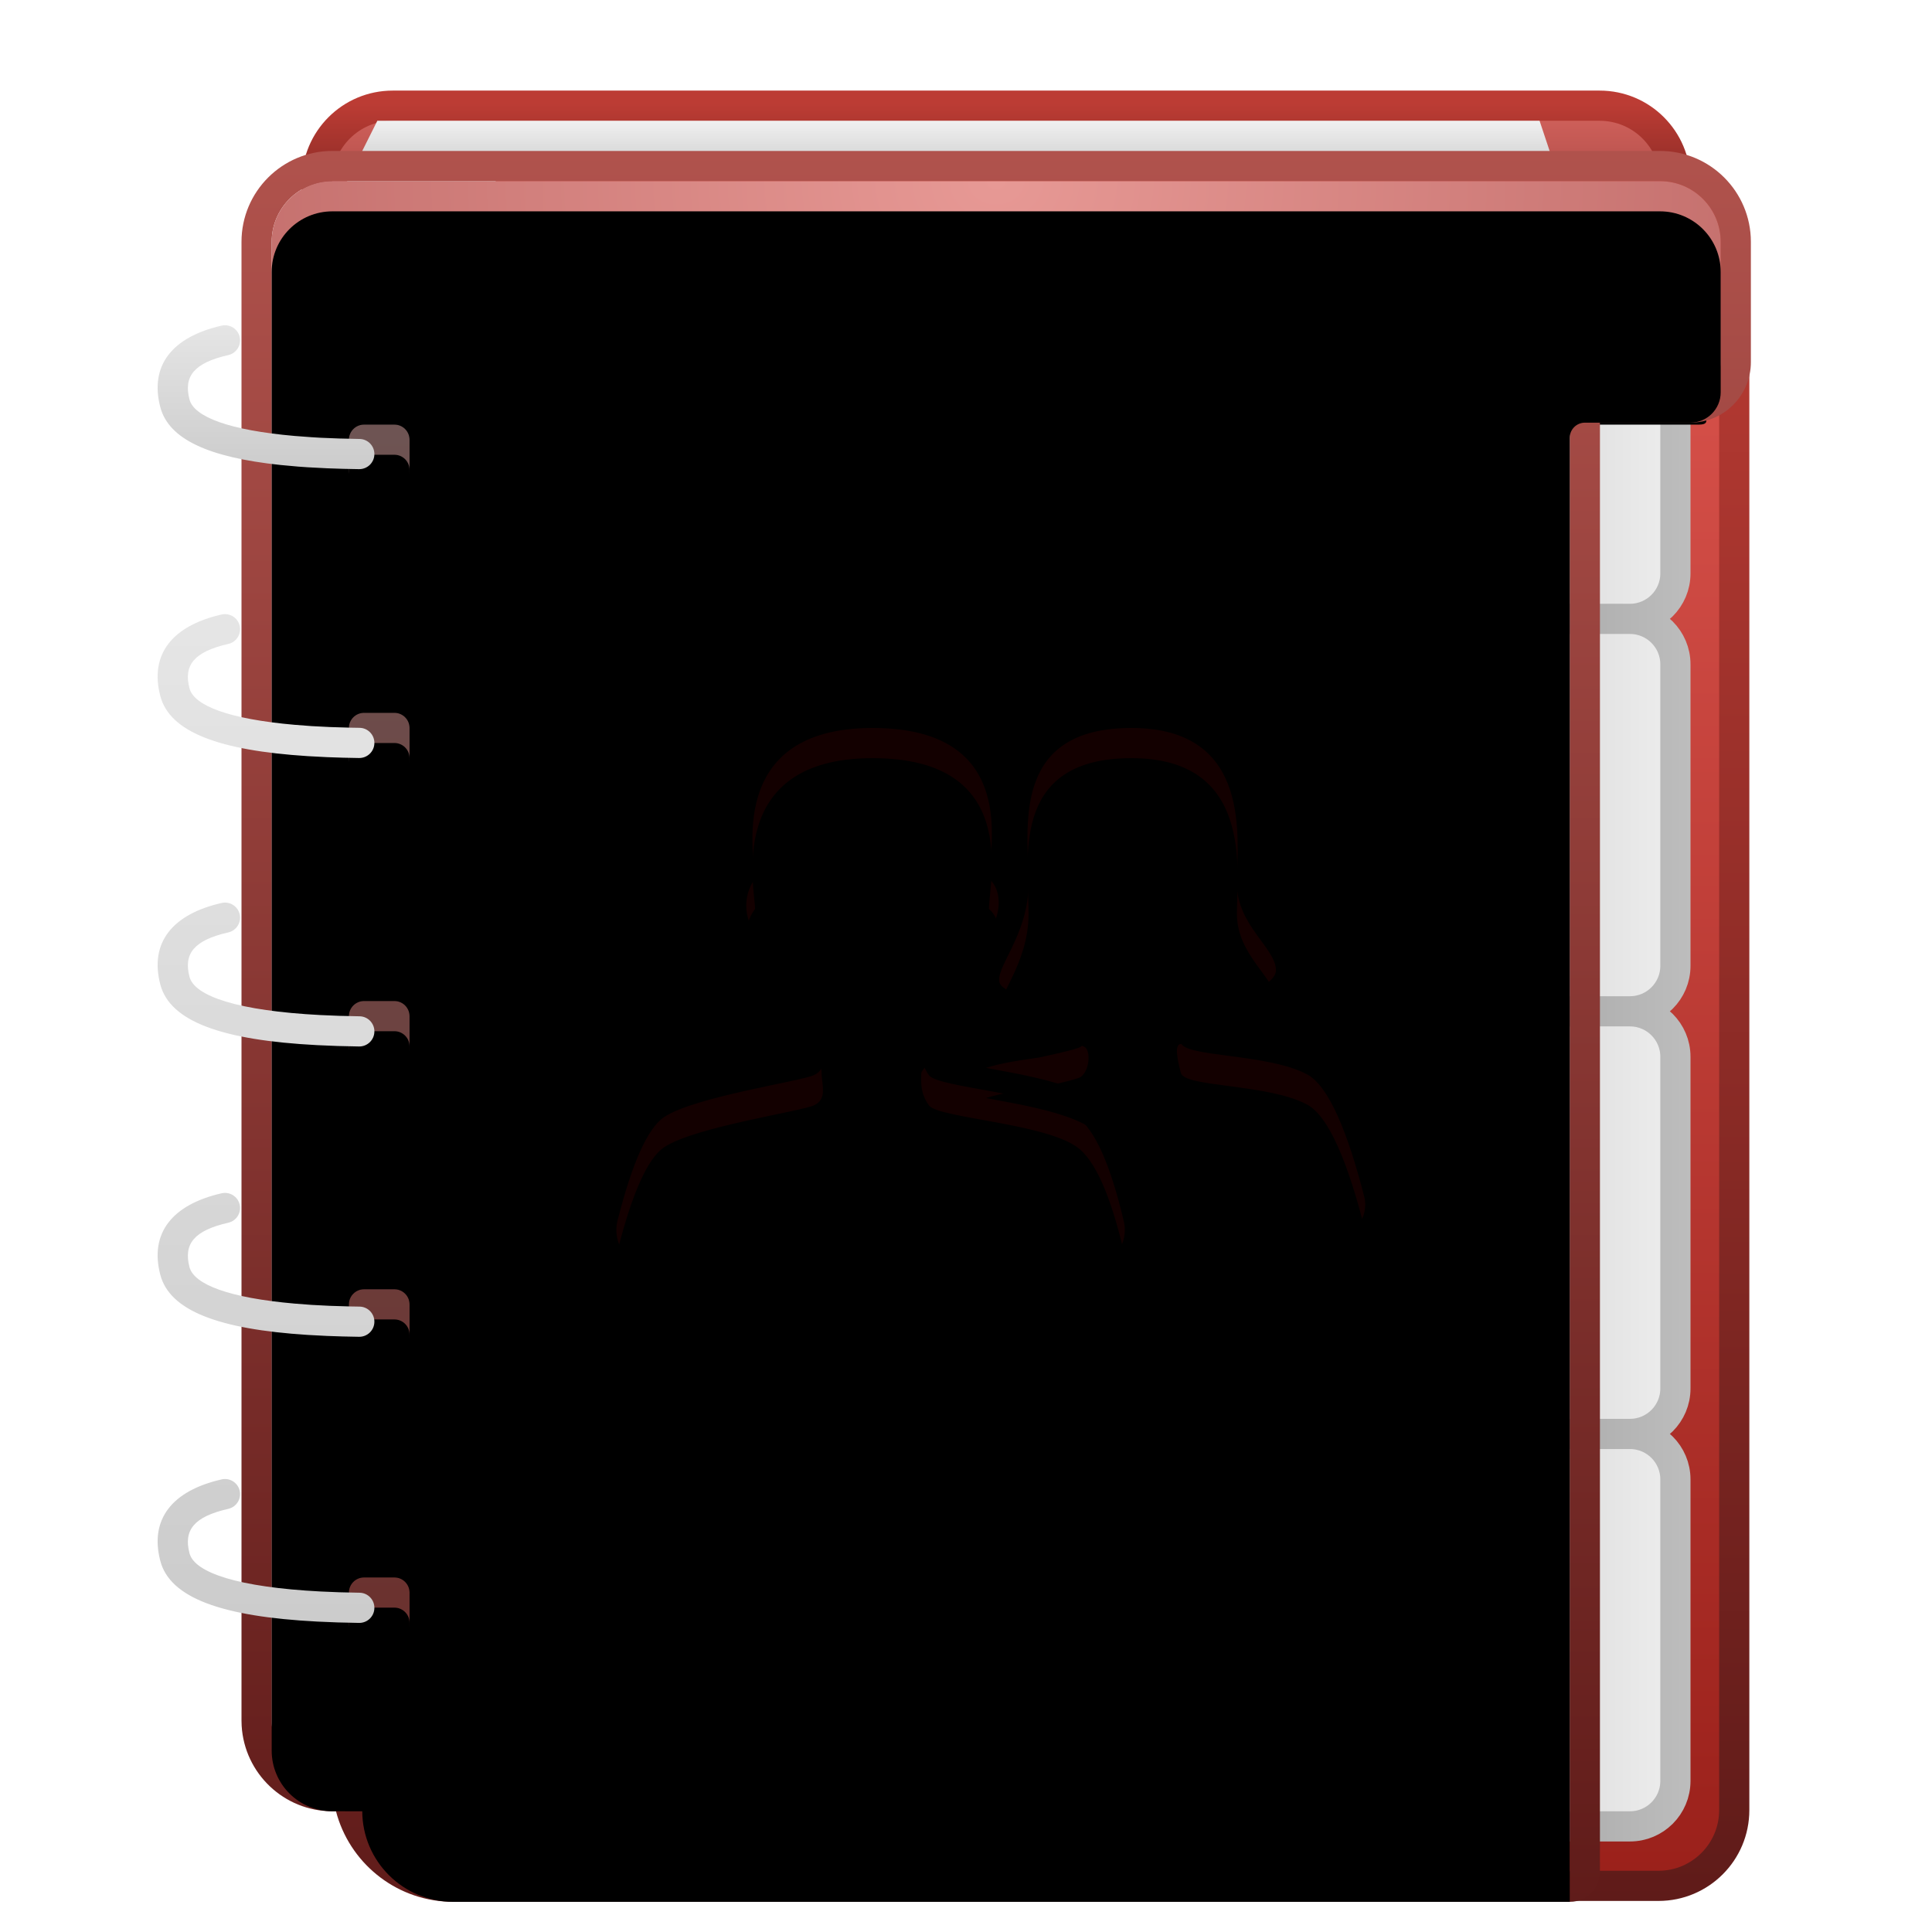 <svg xmlns="http://www.w3.org/2000/svg" xmlns:xlink="http://www.w3.org/1999/xlink" width="64" height="64" viewBox="0 0 64 64">
  <defs>
    <filter id="deepin-address-book-a" width="131.5%" height="127.6%" x="-14.8%" y="-14.5%" filterUnits="objectBoundingBox">
      <feOffset dy="1" in="SourceAlpha" result="shadowOffsetOuter1"/>
      <feGaussianBlur in="shadowOffsetOuter1" result="shadowBlurOuter1" stdDeviation="1.5"/>
      <feColorMatrix in="shadowBlurOuter1" result="shadowMatrixOuter1" values="0 0 0 0 0   0 0 0 0 0   0 0 0 0 0  0 0 0 0.2 0"/>
      <feMerge>
        <feMergeNode in="shadowMatrixOuter1"/>
        <feMergeNode in="SourceGraphic"/>
      </feMerge>
    </filter>
    <linearGradient id="deepin-address-book-b" x1="47.895%" x2="47.895%" y1="-24.634%" y2="100%">
      <stop offset="0%" stop-color="#E36D67"/>
      <stop offset="100%" stop-color="#943A36"/>
    </linearGradient>
    <linearGradient id="deepin-address-book-c" x1="47.895%" x2="47.895%" y1="-1.471%" y2="101.471%">
      <stop offset="0%" stop-color="#BC3C34"/>
      <stop offset="100%" stop-color="#5F1B19"/>
    </linearGradient>
    <linearGradient id="deepin-address-book-d" x1="43.345%" x2="43.345%" y1="0%" y2="50%">
      <stop offset="0%" stop-color="#F0F0F0"/>
      <stop offset="100%" stop-color="#D1D1D1"/>
    </linearGradient>
    <linearGradient id="deepin-address-book-e" x1="47.895%" x2="47.895%" y1="-1.471%" y2="101.471%">
      <stop offset="0%" stop-color="#DD564F"/>
      <stop offset="100%" stop-color="#9A201A"/>
    </linearGradient>
    <linearGradient id="deepin-address-book-f" x1="47.895%" x2="47.895%" y1="-1.471%" y2="101.471%">
      <stop offset="0%" stop-color="#BC3C34"/>
      <stop offset="100%" stop-color="#5F1B19"/>
    </linearGradient>
    <linearGradient id="deepin-address-book-g" x1="110%" x2="10%" y1="68.75%" y2="68.75%">
      <stop offset="0%" stop-color="#F0F0F0"/>
      <stop offset="100%" stop-color="#D2D2D2"/>
    </linearGradient>
    <linearGradient id="deepin-address-book-h" x1="110%" x2="10%" y1="118.75%" y2="118.75%">
      <stop offset="0%" stop-color="#BEBEBE"/>
      <stop offset="100%" stop-color="#A0A0A0"/>
    </linearGradient>
    <filter id="deepin-address-book-i" width="113.5%" height="111.6%" x="-6.8%" y="-5.8%" filterUnits="objectBoundingBox">
      <feGaussianBlur in="SourceGraphic" stdDeviation="1.005"/>
    </filter>
    <linearGradient id="deepin-address-book-j" x1="47.895%" x2="47.895%" y1="-1.471%" y2="101.471%">
      <stop offset="0%" stop-color="#B1534D"/>
      <stop offset="100%" stop-color="#5F1B19"/>
    </linearGradient>
    <radialGradient id="deepin-address-book-k" cx="50%" cy="0%" r="116.667%" fx="50%" fy="0%" gradientTransform="matrix(0 .857 -1.194 0 .5 -.429)">
      <stop offset="0%" stop-color="#E79995"/>
      <stop offset="100%" stop-color="#8B2B2B"/>
    </radialGradient>
    <path id="deepin-address-book-l" d="M47.945,1.143 C49.055,1.143 49.955,2.042 49.955,3.152 L49.955,7.138 C49.955,7.693 49.505,8.143 48.95,8.143 L45.458,8.143 C45.18,8.143 44.955,8.367 44.955,8.645 L44.955,57.142 L7.97,57.142 C6.31,57.142 4.963,55.801 4.955,54.143 L3.965,54.142 C2.855,54.142 1.955,53.243 1.955,52.133 L1.955,3.152 C1.955,2.042 2.855,1.143 3.965,1.143 L47.945,1.143 Z"/>
    <filter id="deepin-address-book-m" width="102.1%" height="101.8%" x="-1%" y="-.9%" filterUnits="objectBoundingBox">
      <feOffset dy="1" in="SourceAlpha" result="shadowOffsetInner1"/>
      <feComposite in="shadowOffsetInner1" in2="SourceAlpha" k2="-1" k3="1" operator="arithmetic" result="shadowInnerInner1"/>
      <feColorMatrix in="shadowInnerInner1" values="0 0 0 0 1   0 0 0 0 1   0 0 0 0 1  0 0 0 0.378 0"/>
    </filter>
    <linearGradient id="deepin-address-book-n" x1="50%" x2="50%" y1="0%" y2="100%">
      <stop offset="0%" stop-color="#6E5453"/>
      <stop offset="100%" stop-color="#6B312E"/>
    </linearGradient>
    <path id="deepin-address-book-o" d="M8.035,48.407 C8.313,48.407 8.537,48.632 8.537,48.91 L8.537,49.915 C8.537,50.193 8.313,50.417 8.035,50.417 L7.03,50.417 C6.752,50.417 6.527,50.193 6.527,49.915 L6.527,48.91 C6.527,48.632 6.752,48.407 7.03,48.407 L8.035,48.407 Z M8.035,38.86 C8.313,38.86 8.537,39.085 8.537,39.362 L8.537,40.367 C8.537,40.645 8.313,40.87 8.035,40.87 L7.03,40.87 C6.752,40.87 6.527,40.645 6.527,40.367 L6.527,39.362 C6.527,39.085 6.752,38.86 7.03,38.86 L8.035,38.86 Z M8.035,29.312 C8.313,29.312 8.537,29.537 8.537,29.815 L8.537,30.82 C8.537,31.098 8.313,31.323 8.035,31.323 L7.03,31.323 C6.752,31.323 6.527,31.098 6.527,30.82 L6.527,29.815 C6.527,29.537 6.752,29.312 7.03,29.312 L8.035,29.312 Z M8.035,19.765 C8.313,19.765 8.537,19.99 8.537,20.267 L8.537,21.273 C8.537,21.55 8.313,21.775 8.035,21.775 L7.03,21.775 C6.752,21.775 6.527,21.55 6.527,21.273 L6.527,20.267 C6.527,19.99 6.752,19.765 7.03,19.765 L8.035,19.765 Z M8.035,10.217 C8.313,10.217 8.537,10.442 8.537,10.72 L8.537,11.725 C8.537,12.003 8.313,12.227 8.035,12.227 L7.03,12.227 C6.752,12.227 6.527,12.003 6.527,11.725 L6.527,10.72 C6.527,10.442 6.752,10.217 7.03,10.217 L8.035,10.217 Z"/>
    <filter id="deepin-address-book-p" width="299%" height="110%" x="-99.5%" y="-5%" filterUnits="objectBoundingBox">
      <feGaussianBlur in="SourceAlpha" result="shadowBlurInner1" stdDeviation="1.5"/>
      <feOffset dy="1" in="shadowBlurInner1" result="shadowOffsetInner1"/>
      <feComposite in="shadowOffsetInner1" in2="SourceAlpha" k2="-1" k3="1" operator="arithmetic" result="shadowInnerInner1"/>
      <feColorMatrix in="shadowInnerInner1" values="0 0 0 0 0   0 0 0 0 0   0 0 0 0 0  0 0 0 0.308 0"/>
    </filter>
    <path id="deepin-address-book-r" d="M23.877,20.267 C28.789,20.267 27.731,24.339 27.731,25.262 C28.324,25.766 28.027,26.941 27.434,27.277 C27.307,29.166 25.487,30.425 25.487,30.719 C25.487,31.012 25.444,31.348 25.741,31.768 C26.037,32.188 29.551,32.355 30.652,33.153 C31.24,33.578 31.755,34.73 32.197,36.608 C32.219,36.703 32.231,36.799 32.231,36.896 C32.231,37.59 31.668,38.152 30.974,38.153 L30.974,38.153 L16.643,38.153 C16.539,38.153 16.436,38.14 16.335,38.114 C15.662,37.944 15.255,37.26 15.426,36.588 C15.915,34.657 16.432,33.512 16.975,33.153 C17.992,32.481 21.464,31.978 21.93,31.768 C22.395,31.558 22.184,31.096 22.184,30.635 C22.184,30.173 20.532,29.501 20.236,27.277 C19.558,26.773 19.558,25.808 19.982,25.262 C19.982,24.591 18.966,20.267 23.877,20.267 Z M32.45,20.267 C36.504,20.267 35.944,24.02 35.944,25.417 C35.944,26.813 37.238,27.555 37.238,28.297 C37.238,29.039 34.305,29.737 34.089,29.737 C33.874,29.737 33.96,30.217 34.089,30.697 C34.219,31.177 36.979,31.046 38.273,31.744 C38.992,32.132 39.622,33.683 40.161,35.791 C40.184,35.879 40.195,35.97 40.195,36.061 C40.195,36.64 39.744,37.113 39.174,37.15 L39.102,37.152 L33.158,37.153 L33.125,37.002 L33.081,36.809 C32.605,34.767 32.038,33.191 31.256,32.618 C30.754,32.251 30.038,32.012 28.95,31.78 L28.775,31.743 L28.483,31.686 L27.633,31.526 C28.157,31.361 28.792,31.266 29.371,31.187 L29.978,31.053 C30.382,30.96 30.692,30.879 30.768,30.828 C31.027,30.653 31.113,30.086 30.941,29.868 C30.768,29.649 28.31,29.213 28.094,28.733 C27.879,28.253 29.043,27.162 29.043,25.417 L29.039,25.16 C28.993,23.358 28.587,20.267 32.45,20.267 Z"/>
    <filter id="deepin-address-book-q" width="112.1%" height="116.8%" x="-6%" y="-8.4%" filterUnits="objectBoundingBox">
      <feOffset in="SourceAlpha" result="shadowOffsetOuter1"/>
      <feGaussianBlur in="shadowOffsetOuter1" result="shadowBlurOuter1" stdDeviation=".5"/>
      <feComposite in="shadowBlurOuter1" in2="SourceAlpha" operator="out" result="shadowBlurOuter1"/>
      <feColorMatrix in="shadowBlurOuter1" values="0 0 0 0 1   0 0 0 0 1   0 0 0 0 1  0 0 0 0.302 0"/>
    </filter>
    <filter id="deepin-address-book-s" width="116.1%" height="122.4%" x="-8.1%" y="-11.2%" filterUnits="objectBoundingBox">
      <feGaussianBlur in="SourceAlpha" result="shadowBlurInner1" stdDeviation=".5"/>
      <feOffset dy="1" in="shadowBlurInner1" result="shadowOffsetInner1"/>
      <feComposite in="shadowOffsetInner1" in2="SourceAlpha" k2="-1" k3="1" operator="arithmetic" result="shadowInnerInner1"/>
      <feColorMatrix in="shadowInnerInner1" values="0 0 0 0 0.189   0 0 0 0 0.003   0 0 0 0 0.003  0 0 0 0.497 0"/>
    </filter>
    <linearGradient id="deepin-address-book-t" x1="50%" x2="50%" y1="-101.115%" y2="100%">
      <stop offset="0%" stop-color="#FFF"/>
      <stop offset="100%" stop-color="#CCC"/>
    </linearGradient>
    <linearGradient id="deepin-address-book-u" x1="50%" x2="50%" y1="-101.115%" y2="100%">
      <stop offset="0%" stop-color="#FFF"/>
      <stop offset="100%" stop-color="#CCC"/>
    </linearGradient>
  </defs>
  <g fill="none" fill-rule="evenodd" filter="url(#deepin-address-book-a)" transform="translate(5.03 2.848)">
    <path fill="url(#deepin-address-book-b)" fill-rule="nonzero" stroke="url(#deepin-address-book-c)" stroke-linejoin="round" d="M47.96,-0.347 C48.653,-0.347 49.281,-0.067 49.735,0.388 C50.189,0.842 50.47,1.469 50.47,2.163 L50.47,2.163 L50.47,4.652 L5.47,4.652 L5.47,2.163 C5.47,1.469 5.751,0.842 6.205,0.388 C6.659,-0.067 7.287,-0.347 7.98,-0.347 L7.98,-0.347 Z"/>
    <polygon fill="url(#deepin-address-book-d)" fill-rule="nonzero" points="7.47 .152 45.97 .152 46.97 3.152 5.97 3.152"/>
    <g fill-rule="nonzero" transform="translate(6.527 2.178)">
      <path fill="url(#deepin-address-book-e)" stroke="url(#deepin-address-book-f)" stroke-linejoin="round" d="M43.383,-0.165 C44.076,-0.165 44.703,0.116 45.157,0.57 C45.612,1.024 45.892,1.652 45.892,2.345 L45.892,2.345 L45.892,53.935 C45.892,54.628 45.612,55.256 45.157,55.71 C44.703,56.164 44.076,56.445 43.383,56.445 L43.383,56.445 L5.362,56.445 L5.362,-0.165 Z"/>
      <path fill="url(#deepin-address-book-g)" stroke="url(#deepin-address-book-h)" stroke-linecap="round" d="M42.438,41.475 C42.853,41.475 43.229,41.643 43.502,41.916 C43.774,42.188 43.943,42.564 43.943,42.98 L43.943,42.98 L43.943,52.97 C43.943,53.386 43.774,53.762 43.502,54.034 C43.229,54.307 42.853,54.475 42.438,54.475 L42.438,54.475 L37.447,54.475 C37.032,54.475 36.656,54.307 36.383,54.034 C36.111,53.762 35.943,53.386 35.943,52.97 L35.943,52.97 L35.943,42.98 C35.943,42.564 36.111,42.188 36.383,41.916 C36.656,41.643 37.032,41.475 37.447,41.475 L37.447,41.475 Z M42.438,27.475 C42.853,27.475 43.229,27.643 43.502,27.916 C43.774,28.188 43.943,28.564 43.943,28.98 L43.943,28.98 L43.943,39.97 C43.943,40.386 43.774,40.762 43.502,41.034 C43.229,41.307 42.853,41.475 42.438,41.475 L42.438,41.475 L37.447,41.475 C37.032,41.475 36.656,41.307 36.383,41.034 C36.111,40.762 35.943,40.386 35.943,39.97 L35.943,39.97 L35.943,28.98 C35.943,28.564 36.111,28.188 36.383,27.916 C36.656,27.643 37.032,27.475 37.447,27.475 L37.447,27.475 Z M42.438,14.475 C42.853,14.475 43.229,14.643 43.502,14.916 C43.774,15.188 43.943,15.564 43.943,15.98 L43.943,15.98 L43.943,25.97 C43.943,26.386 43.774,26.762 43.502,27.034 C43.229,27.307 42.853,27.475 42.438,27.475 L42.438,27.475 L37.447,27.475 C37.032,27.475 36.656,27.307 36.383,27.034 C36.111,26.762 35.943,26.386 35.943,25.97 L35.943,25.97 L35.943,15.98 C35.943,15.564 36.111,15.188 36.383,14.916 C36.656,14.643 37.032,14.475 37.447,14.475 L37.447,14.475 Z M42.438,1.475 C42.853,1.475 43.229,1.643 43.502,1.916 C43.774,2.188 43.943,2.564 43.943,2.98 L43.943,2.98 L43.943,12.97 C43.943,13.386 43.774,13.762 43.502,14.034 C43.229,14.307 42.853,14.475 42.438,14.475 L42.438,14.475 L37.447,14.475 C37.032,14.475 36.656,14.307 36.383,14.034 C36.111,13.762 35.943,13.386 35.943,12.97 L35.943,12.97 L35.943,2.98 C35.943,2.564 36.111,2.188 36.383,1.916 C36.656,1.643 37.032,1.475 37.447,1.475 L37.447,1.475 Z"/>
      <path fill="#000" d="M43.718,3.015 C44.828,3.015 44.722,3.915 44.722,5.025 L44.722,7.035 C44.722,7.59 45.278,8.04 44.722,8.04 L40.703,8.04 C40.425,8.04 40.2,8.265 40.2,8.543 L40.2,54.773 L4.867,54.773 C3.757,54.773 2.857,54.878 2.857,53.767 L2.857,52.26 L2.355,52.26 C1.245,52.26 0.345,51.36 0.345,50.25 L0.345,5.025 C0.345,3.915 1.245,5.527 2.355,5.527 L2.857,5.527 L2.857,5.025 C2.857,3.915 3.757,3.015 4.867,3.015 L43.718,3.015 Z" filter="url(#deepin-address-book-i)"/>
    </g>
    <g fill-rule="nonzero" transform="translate(2.015 1.01)">
      <path fill="url(#deepin-address-book-j)" d="M47.945,0.142 L3.965,0.142 C2.303,0.142 0.955,1.49 0.955,3.152 L0.955,52.133 L0.96,52.309 C1.052,53.889 2.362,55.142 3.965,55.142 L4.085,55.142 L4.13,55.302 C4.632,56.947 6.162,58.142 7.97,58.142 L44.955,58.142 L45.072,58.136 C45.569,58.078 45.955,57.655 45.955,57.142 L45.955,9.142 L48.95,9.143 C50.057,9.143 50.955,8.245 50.955,7.138 L50.955,3.152 C50.955,1.49 49.607,0.142 47.945,0.142 Z M47.945,1.143 C49.055,1.143 49.955,2.042 49.955,3.152 L49.955,7.138 C49.955,7.693 49.505,8.143 48.95,8.143 L45.458,8.143 C45.18,8.143 44.955,8.367 44.955,8.645 L44.955,57.142 L7.97,57.142 C6.31,57.142 4.963,55.801 4.955,54.143 L3.965,54.142 C2.855,54.142 1.955,53.243 1.955,52.133 L1.955,3.152 C1.955,2.042 2.855,1.143 3.965,1.143 L47.945,1.143 Z"/>
      <use fill="url(#deepin-address-book-k)" xlink:href="#deepin-address-book-l"/>
      <use fill="#000" filter="url(#deepin-address-book-m)" xlink:href="#deepin-address-book-l"/>
    </g>
    <use fill="url(#deepin-address-book-n)" xlink:href="#deepin-address-book-o"/>
    <use fill="#000" filter="url(#deepin-address-book-p)" xlink:href="#deepin-address-book-o"/>
    <path fill="#000" fill-opacity=".215" fill-rule="nonzero" d="M8.035,47.407 C8.819,47.407 9.462,48.008 9.531,48.773 L9.537,48.91 L9.537,49.915 C9.537,50.699 8.937,51.342 8.172,51.411 L8.035,51.417 L7.03,51.417 C6.246,51.417 5.603,50.817 5.534,50.052 L5.527,49.915 L5.527,48.91 C5.527,48.126 6.128,47.483 6.893,47.414 L7.03,47.407 L8.035,47.407 Z M8.035,48.407 L7.03,48.407 C6.783,48.407 6.578,48.585 6.536,48.82 L6.527,48.91 L6.527,49.915 C6.527,50.162 6.705,50.367 6.94,50.409 L7.03,50.417 L8.035,50.417 L8.125,50.409 C8.33,50.372 8.492,50.21 8.529,50.005 L8.537,49.915 L8.537,48.91 C8.537,48.663 8.36,48.458 8.125,48.416 L8.035,48.407 Z M8.035,37.86 C8.819,37.86 9.462,38.46 9.531,39.226 L9.537,39.362 L9.537,40.367 C9.537,41.151 8.937,41.795 8.172,41.864 L8.035,41.87 L7.03,41.87 C6.246,41.87 5.603,41.27 5.534,40.504 L5.527,40.367 L5.527,39.362 C5.527,38.579 6.128,37.935 6.893,37.866 L7.03,37.86 L8.035,37.86 Z M8.035,38.86 L7.03,38.86 C6.783,38.86 6.578,39.038 6.536,39.272 L6.527,39.362 L6.527,40.367 C6.527,40.614 6.705,40.819 6.94,40.862 L7.03,40.87 L8.035,40.87 L8.125,40.862 C8.33,40.825 8.492,40.663 8.529,40.458 L8.537,40.367 L8.537,39.362 C8.537,39.116 8.36,38.911 8.125,38.868 L8.035,38.86 Z M8.035,28.312 C8.819,28.312 9.462,28.913 9.531,29.678 L9.537,29.815 L9.537,30.82 C9.537,31.604 8.937,32.247 8.172,32.316 L8.035,32.322 L7.03,32.322 C6.246,32.322 5.603,31.722 5.534,30.957 L5.527,30.82 L5.527,29.815 C5.527,29.031 6.128,28.388 6.893,28.319 L7.03,28.312 L8.035,28.312 Z M8.035,29.312 L7.03,29.312 C6.783,29.312 6.578,29.49 6.536,29.725 L6.527,29.815 L6.527,30.82 C6.527,31.067 6.705,31.272 6.94,31.314 L7.03,31.323 L8.035,31.323 L8.125,31.314 C8.33,31.277 8.492,31.115 8.529,30.91 L8.537,30.82 L8.537,29.815 C8.537,29.568 8.36,29.363 8.125,29.321 L8.035,29.312 Z M8.035,18.765 C8.819,18.765 9.462,19.365 9.531,20.131 L9.537,20.267 L9.537,21.273 C9.537,22.056 8.937,22.7 8.172,22.769 L8.035,22.775 L7.03,22.775 C6.246,22.775 5.603,22.175 5.534,21.409 L5.527,21.273 L5.527,20.267 C5.527,19.484 6.128,18.84 6.893,18.771 L7.03,18.765 L8.035,18.765 Z M8.035,19.765 L7.03,19.765 C6.783,19.765 6.578,19.943 6.536,20.177 L6.527,20.267 L6.527,21.273 C6.527,21.519 6.705,21.724 6.94,21.767 L7.03,21.775 L8.035,21.775 L8.125,21.767 C8.33,21.73 8.492,21.568 8.529,21.363 L8.537,21.273 L8.537,20.267 C8.537,20.021 8.36,19.816 8.125,19.773 L8.035,19.765 Z M8.035,9.217 C8.819,9.217 9.462,9.818 9.531,10.583 L9.537,10.72 L9.537,11.725 C9.537,12.509 8.937,13.152 8.172,13.221 L8.035,13.227 L7.03,13.227 C6.246,13.227 5.603,12.627 5.534,11.862 L5.527,11.725 L5.527,10.72 C5.527,9.936 6.128,9.293 6.893,9.224 L7.03,9.217 L8.035,9.217 Z M8.035,10.217 L7.03,10.217 C6.783,10.217 6.578,10.395 6.536,10.63 L6.527,10.72 L6.527,11.725 C6.527,11.972 6.705,12.177 6.94,12.219 L7.03,12.227 L8.035,12.227 L8.125,12.219 C8.33,12.182 8.492,12.02 8.529,11.815 L8.537,11.725 L8.537,10.72 C8.537,10.473 8.36,10.268 8.125,10.226 L8.035,10.217 Z"/>
    <g fill-rule="nonzero">
      <use fill="#000" filter="url(#deepin-address-book-q)" xlink:href="#deepin-address-book-r"/>
      <use fill="#4D0000" fill-opacity=".253" xlink:href="#deepin-address-book-r"/>
      <use fill="#000" filter="url(#deepin-address-book-s)" xlink:href="#deepin-address-book-r"/>
    </g>
    <path fill="url(#deepin-address-book-t)" fill-rule="nonzero" d="M2.311 45.159C2.581 45.097 2.849 45.266 2.91 45.535 2.971 45.804 2.803 46.072 2.534 46.134 1.399 46.393 1.046 46.835 1.247 47.605 1.417 48.254 2.868 48.731 5.587 48.872L6.212 48.898 6.879 48.913C7.155 48.916 7.376 49.143 7.372 49.419 7.369 49.695 7.142 49.916 6.866 49.913 6.622 49.909 6.384 49.904 6.154 49.897L5.481 49.869C2.331 49.705.602 49.09.28 47.858-.08 46.479.673 45.532 2.311 45.159zM2.311 35.681C2.581 35.62 2.849 35.788 2.91 36.058 2.971 36.327 2.803 36.595 2.534 36.656 1.399 36.915 1.046 37.358 1.247 38.127 1.398 38.704 2.561 39.145 4.727 39.335L5.29 39.378 5.894 39.409 6.54 39.429C6.651 39.432 6.764 39.434 6.879 39.435 7.155 39.438 7.376 39.665 7.372 39.941 7.369 40.217 7.142 40.438 6.866 40.435 6.5 40.43 6.148 40.421 5.812 40.407L5.161 40.373C2.213 40.184.59 39.57.28 38.38-.08 37.002.673 36.055 2.311 35.681zM2.311 26.064C2.581 26.002 2.849 26.171 2.91 26.44 2.971 26.709 2.803 26.977 2.534 27.039 1.399 27.298 1.046 27.74 1.247 28.51 1.417 29.159 2.868 29.636 5.587 29.777L6.212 29.803 6.879 29.818C7.155 29.821 7.376 30.048 7.372 30.324 7.369 30.6 7.142 30.821 6.866 30.818 6.622 30.814 6.384 30.809 6.154 30.802L5.481 30.774C2.331 30.61.602 29.995.28 28.763-.08 27.384.673 26.437 2.311 26.064zM2.311 16.508C2.581 16.447 2.849 16.615 2.91 16.884 2.971 17.154 2.803 17.422 2.534 17.483 1.399 17.742 1.046 18.185 1.247 18.954 1.398 19.531 2.561 19.972 4.727 20.162L5.29 20.205 5.894 20.236 6.54 20.256C6.651 20.259 6.764 20.261 6.879 20.262 7.155 20.265 7.376 20.492 7.372 20.768 7.369 21.044 7.142 21.265 6.866 21.262 6.5 21.257 6.148 21.248 5.812 21.234L5.161 21.2C2.213 21.011.59 20.397.28 19.207-.08 17.829.673 16.882 2.311 16.508z"/>
    <path fill="url(#deepin-address-book-u)" fill-rule="nonzero" d="M2.311,6.939 C2.581,6.878 2.849,7.046 2.91,7.315 C2.971,7.585 2.803,7.853 2.534,7.914 C1.399,8.173 1.046,8.616 1.247,9.385 C1.398,9.962 2.561,10.403 4.727,10.593 L5.29,10.635 C5.387,10.642 5.486,10.647 5.587,10.653 L6.212,10.678 C6.427,10.685 6.649,10.69 6.879,10.693 C7.155,10.696 7.376,10.923 7.372,11.199 C7.369,11.475 7.142,11.696 6.866,11.693 C6.5,11.688 6.148,11.679 5.812,11.665 L5.161,11.631 C5.055,11.624 4.952,11.617 4.85,11.609 L4.259,11.555 C1.881,11.304 0.557,10.7 0.28,9.638 C-0.08,8.26 0.673,7.313 2.311,6.939 Z"/>
  </g>
</svg>
